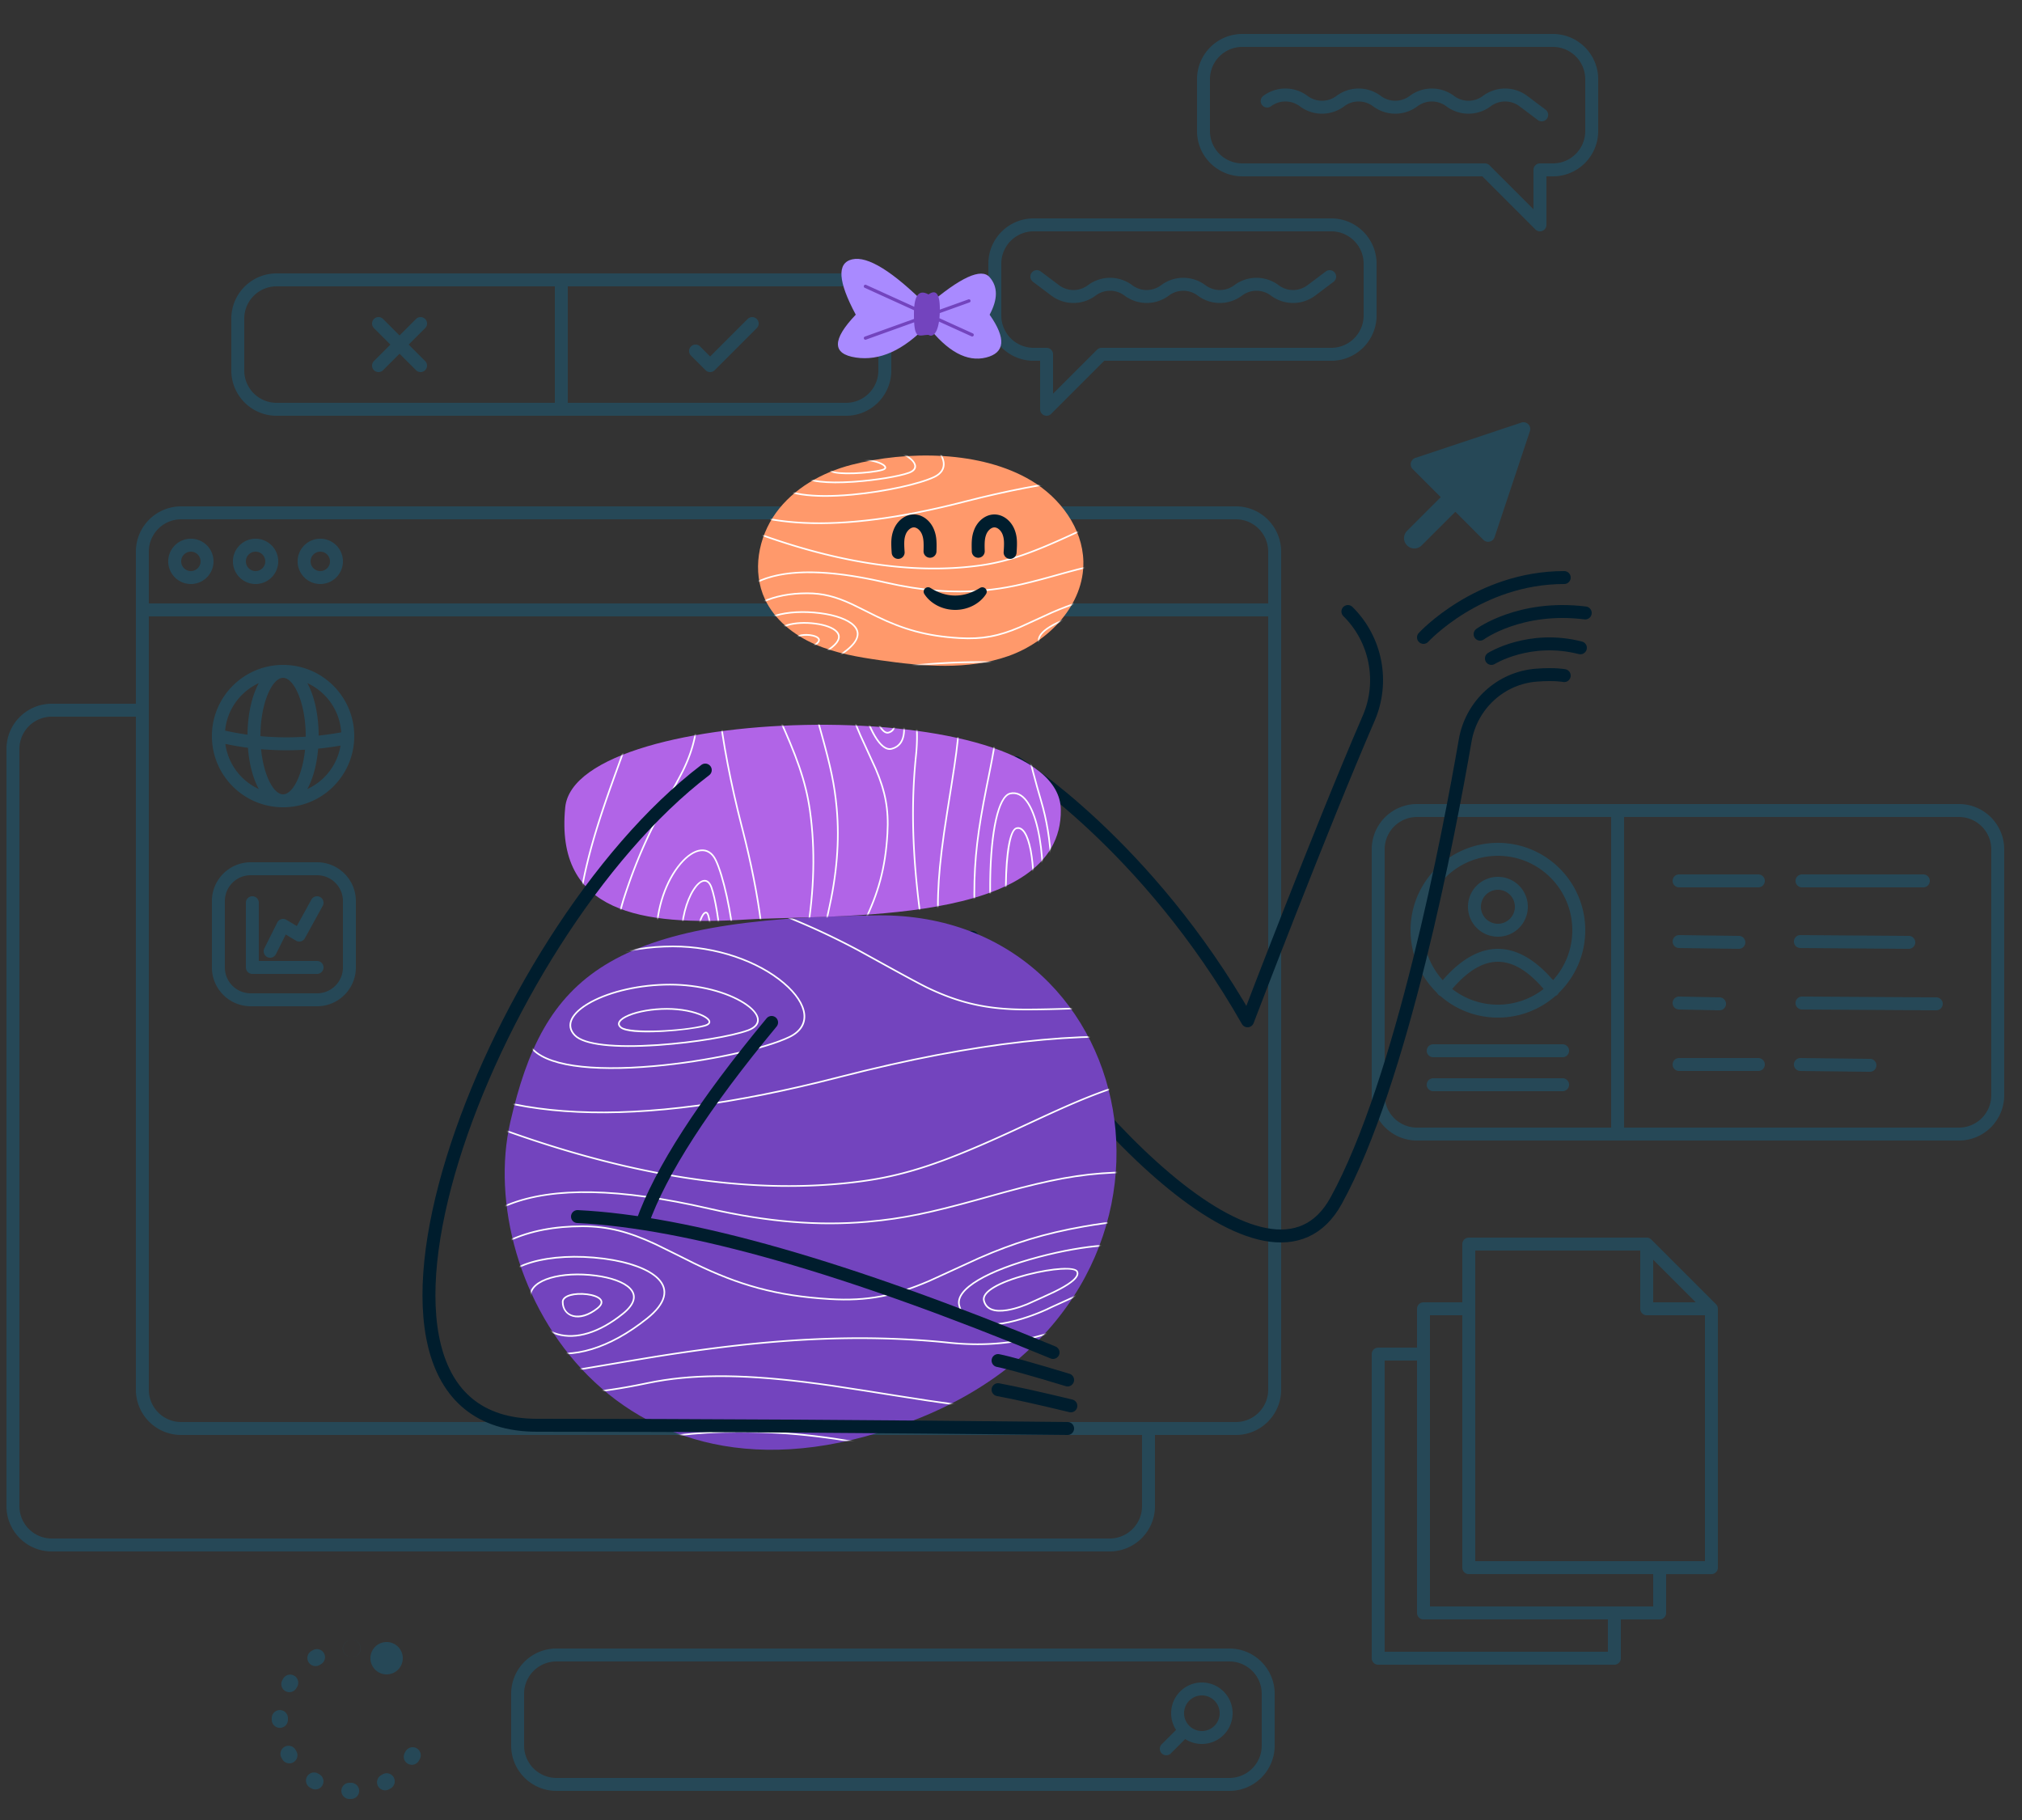 <svg viewBox="400 500 1250 1125" xmlns="http://www.w3.org/2000/svg" xmlns:xlink="http://www.w3.org/1999/xlink" overflow="visible" width="1250" height="1125"><rect x="400" y="500" width="1250" height="1125" fill="#333333" stroke="none"/><defs><path d="M18.527 196.155C6.012 170.75-2.863 142.63 1.424 114.635 6.545 81.2 24.608 47.15 54.319 30.982c95.035-51.721 206.2-27.993 233.801-5.465 62.78 51.242 31.222 144.549-11.564 190.805-50.774 54.89-212.776 71.695-258.029-20.166" id="masterspot-illustrationsui-path-1"/><path d="M4.065 56.5c4.78 10.58 13.42 19.54 23.142 26.91 9.332 7.072 20.42 12.331 32.199 13.741 30.257 3.622 55.112-17.755 55.698-50.728C115.772 8.823 61.843.74 42.25.167 10.329-.763-8.832 27.96 4.065 56.5" id="masterspot-illustrationsui-path-3"/><path d="M36.14 8.777c-9.565 2.47-19.344 5.806-26.344 12.778-11.363 11.318-12.483 30.4-5.212 44.696 7.27 14.296 21.457 24.11 36.593 29.413 24.568 8.611 52.74 6.31 75.585-6.174 12.744-6.963 24.365-17.849 27.596-32.008 2.029-8.894.539-18.343-2.948-26.773C124.142-11.03 70.785-.165 36.14 8.777" id="masterspot-illustrationsui-path-5"/><path d="M43.467 1.65c-6.7.798-13.46 1.928-19.594 4.742C9.415 13.029.24 29.007.307 44.916c.023 5.199.96 10.475 3.397 15.068 3.521 6.632 9.906 11.345 16.727 14.482 13.802 6.349 29.456 6.955 44.642 7.377 20.163.56 41.305.768 59.23-8.478 6.585-3.398 12.683-8.17 16.326-14.622 3.089-5.473 4.25-11.868 4.275-18.154.036-8.776-2.172-17.751-7.418-24.787-9.28-12.446-23.35-11.718-37.168-13.62a223.777 223.777 0 00-56.85-.532" id="masterspot-illustrationsui-path-7"/><path d="M57.866 5.825c-18.193 4.708-35.6 14.438-46.655 29.66C.154 50.704-3.598 71.83 4.383 88.87c5.985 12.779 17.775 22.118 30.679 27.784s26.976 8.038 40.925 10.023c26.308 3.745 53.81 6.178 78.878-2.653 25.067-8.833 46.983-31.87 46.373-58.485-.471-20.63-14.375-39.258-32.042-49.865C138.062-3.018 92.2-3.06 57.866 5.825" id="masterspot-illustrationsui-path-9"/><path d="M9.415 1.563c-14.017-3.823-11 16 0 19s18 3 28 0c13.693-4.107 12.482-23.16 0-19-9 3-17 3-28 0z" id="masterspot-illustrationsui-path-11"/></defs><g id="Master/Spot Illustrations/UI" stroke="none" stroke-width="1" fill="none" fill-rule="evenodd"><g id="UI" transform="translate(404 521)" fill="#0089C5" fill-opacity=".25"><path d="M760 292c15.31 0 27.749 12.287 28 27.537V838c0 15.31-12.287 27.749-27.537 27.996L760 866h-50v44c0 15.31-12.287 27.749-27.537 28H28c-15.31 0-27.749-12.287-28-27.537V442c0-15.31 12.287-27.749 27.537-27.996L28 414h52v-94c0-15.31 12.287-27.749 27.537-28H760zM80 422H28c-10.93 0-19.813 8.769-20 19.656V910c0 10.93 8.769 19.813 19.656 20H682c10.93 0 19.813-8.769 20-19.656V866H108l-.463-.004c-.223-.003-.444-.01-.666-.018l-.569-.029-.633-.045-.557-.051-.533-.06-.656-.088-.766-.122-.243-.044-.842-.168-.49-.11-.699-.173-.599-.165-.337-.098-.797-.252-.58-.2-.518-.192-.607-.239-.443-.185-.527-.231-.612-.286-.687-.343-.46-.243-.556-.308-.443-.258-.607-.37-.44-.284-.599-.403-.29-.204-.676-.497-.584-.455-.43-.35-.226-.19-.26-.225-.705-.636-.446-.425-.267-.264-.565-.583-.176-.188-.402-.444-.292-.334-.468-.56-.394-.494-.366-.48-.376-.518-.468-.681-.297-.455-.177-.282-.385-.637-.192-.333a27.946 27.946 0 01-.347-.63l-.153-.29-.3-.598-.155-.322-.169-.363-.15-.338a27.819 27.819 0 01-.444-1.066l-.178-.469-.22-.616-.048-.143a27.78 27.78 0 01-1.217-5.218 28.2 28.2 0 01-.238-2.984L80 838V422zm700-62H88v478a20.301 20.301 0 00.084 1.842 19.86 19.86 0 00.506 3l.154.582.157.528.17.522a19.856 19.856 0 00.643 1.64l.17.37.176.367.139.275.142.272c.105.197.213.392.325.585l.306.513.198.314.204.31.162.238.27.381.132.18c.25.337.512.667.783.988l.149.173.15.172.23.256.235.252.22.227.395.394.167.159.243.226.332.297.134.115c.431.371.879.724 1.341 1.057l.468.327a19.899 19.899 0 0010.737 3.432L108 858h652c10.93 0 19.813-8.769 20-19.656V360zm-20-60H108c-10.93 0-19.813 8.769-20 19.656V352h692v-32c0-10.814-8.583-19.624-19.309-19.988l-.347-.01L760 300zm-646 12c7.732 0 14 6.268 14 14s-6.268 14-14 14-14-6.268-14-14 6.268-14 14-14zm40 0c7.732 0 14 6.268 14 14s-6.268 14-14 14-14-6.268-14-14 6.268-14 14-14zm40 0c7.732 0 14 6.268 14 14s-6.268 14-14 14-14-6.268-14-14 6.268-14 14-14zm-80 8a6 6 0 100 12 6 6 0 000-12zm40 0a6 6 0 100 12 6 6 0 000-12zm40 0a6 6 0 100 12 6 6 0 000-12z" id="Shape"/><path d="M214 993a5 5 0 110 10h-1a5 5 0 010-10h1zm21 20.999c5.522 0 10-4.477 10-10s-4.478-10-10-10c-5.524 0-10 4.477-10 10s4.476 10 10 10zm19.934 53.382a5 5 0 01-8.655-5.01l.5-.865a5 5 0 118.656 5.01l-.501.865zm-18.328 17.58a5 5 0 11-5-8.66l.865-.5a5 5 0 115 8.659l-.865.5zm-24.574 6.04a5 5 0 11-.006-10l1-.001a5 5 0 01.006 10h-1zm-24.401-7.06a5 5 0 015.007-8.656l.865.5a5 5 0 01-5.007 8.656l-.865-.5zm-17.582-18.319a5 5 0 018.658-5.004l.5.866a5 5 0 11-8.658 5.004l-.5-.866zm-6.05-24.575a5 5 0 1110-.01l.001 1a5 5 0 01-10 .01v-1zm7.053-24.405a5 5 0 018.658 5.005l-.501.866a5 5 0 01-8.657-5.005l.5-.866zm18.314-17.586a5 5 0 115.006 8.656l-.865.5a5 5 0 01-5.007-8.656l.866-.5zm24.572-6.057a5 5 0 01.013 10l-1 .001a5 5 0 11-.013-10l1-.001z" id="Oval"/><path d="M519 148c15.31 0 27.749 12.287 28 27.537V208c0 15.31-12.287 27.749-27.537 27.996L519 236H167c-15.31 0-27.749-12.287-28-27.537V176c0-15.31 12.287-27.749 27.537-27.996L167 148h352zm-180 8H167c-10.814 0-19.624 8.583-19.988 19.309l-.01.347L147 176v32c0 10.93 8.769 19.813 19.656 19.997L167 228h172v-72zm180 0H347v72h172c10.93 0 19.813-8.769 19.997-19.656L539 208v-32c0-10.93-8.769-19.813-19.656-19.997L519 156zm-260.172 20.172a4 4 0 01.151 5.497l-.15.16L248.656 192l10.171 10.172a4 4 0 01-5.497 5.807l-.16-.15L243 197.656l-10.172 10.171a4 4 0 01-5.807-5.497l.15-.16L237.344 192l-10.171-10.172a4 4 0 015.497-5.807l.16.15L243 186.344l10.172-10.171a4 4 0 015.656 0zm205 0a4 4 0 01.151 5.497l-.15.16-26 26a4 4 0 01-5.498.15l-.16-.15-9-9a4 4 0 015.498-5.808l.16.15 6.171 6.172 23.172-23.171a4 4 0 015.656 0zM1207 476.008c15.31 0 27.749 12.287 28 27.537v152.463c0 15.31-12.287 27.749-27.537 27.996l-.463.004H872c-15.31 0-27.749-12.287-28-27.537V504.008c0-15.31 12.287-27.749 27.537-27.996l.463-.004h335zm-215 8H872c-10.814 0-19.624 8.583-19.988 19.309l-.01.347-.002.344v152c0 10.93 8.769 19.813 19.656 19.997l.344.003h120v-192zm215 0h-207v192h207c10.93 0 19.813-8.769 19.997-19.655l.003-.345v-152c0-10.93-8.769-19.813-19.656-19.997l-.344-.003zm-245 161.5a4 4 0 01.2 7.995l-.2.005h-80a4 4 0 01-.2-7.995l.2-.005h80zm147.047-12.5l43 .5a4 4 0 01.106 7.997l-.2.003-43-.5a4 4 0 01-.106-7.997l.2-.003zm-26.047 0a4 4 0 01.2 7.995l-.2.005h-49a4 4 0 01-.2-7.995l.2-.005h49zm-121-8.5a4 4 0 01.2 7.995l-.2.005h-80a4 4 0 01-.2-7.995l.2-.005h80zm-40-124.5c29.823 0 54 24.177 54 54 0 15.213-6.29 28.957-16.413 38.771a4 4 0 01-2.124 1.953c-9.487 8.268-21.89 13.276-35.463 13.276s-25.976-5.008-35.463-13.276a4 4 0 01-1.018-.586 3.984 3.984 0 01-1.106-1.366C874.29 582.965 868 569.22 868 554.008c0-29.823 24.177-54 54-54zm112.08 95l25 .5a4 4 0 01.04 7.998l-.2.001-25-.5a4 4 0 01-.04-7.997l.2-.001zm75.944 0l83 .5a4 4 0 01.152 7.996l-.2.004-83-.5a4 4 0 01-.152-7.996l.2-.004zm-215.737-5.315l-.537.621a45.802 45.802 0 0028.25 9.694 45.802 45.802 0 0028.25-9.694c-18.842-21.977-36.593-22.4-55.393-1.268l-.57.647zM922 508.008c-25.405 0-46 20.595-46 46 0 11.876 4.5 22.7 11.888 30.861 22.363-25.814 45.86-25.814 68.223-.002C963.5 576.708 968 565.884 968 554.008c0-25.405-20.595-46-46-46zm112.054 49l37 .5a4.001 4.001 0 01.092 7.997l-.2.003-37-.5a4.001 4.001 0 01-.092-7.997l.2-.003zm74.976 0l67 .5a4 4 0 01.14 7.997l-.2.003-67-.5a4 4 0 01-.14-7.996l.2-.004zm-187.03-36c10.217 0 18.5 8.283 18.5 18.5s-8.283 18.5-18.5 18.5-18.5-8.283-18.5-18.5 8.283-18.5 18.5-18.5zm0 8c-5.799 0-10.5 4.701-10.5 10.5s4.701 10.5 10.5 10.5 10.5-4.701 10.5-10.5-4.701-10.5-10.5-10.5zm161-9.5a4 4 0 01.2 7.995l-.2.005h-49a4 4 0 01-.2-7.995l.2-.005h49zm102 0a4 4 0 01.2 7.995l-.2.005h-75a4 4 0 01-.2-7.995l.2-.005h75zM756 998c15.31 0 27.749 12.287 28 27.537V1058c0 15.31-12.287 27.749-27.537 27.996L756 1086H340c-15.31 0-27.749-12.287-28-27.537V1026c0-15.31 12.287-27.749 27.537-27.996L340 998h416zm0 8H340c-10.93 0-19.813 8.769-20 19.656V1058c0 10.93 8.769 19.813 19.656 19.997l.344.003h416c10.93 0 19.813-8.769 20-19.656V1026c0-10.93-8.769-19.813-19.656-19.997L756 1006zm-17 13c10.493 0 19 8.507 19 19s-8.507 19-19 19c-3.8 0-7.338-1.115-10.307-3.036l-8.865 8.864a4 4 0 01-5.807-5.497l.15-.16 8.865-8.864A18.911 18.911 0 01720 1038c0-10.493 8.507-19 19-19zm0 8c-6.075 0-11 4.925-11 11s4.925 11 11 11 11-4.925 11-11-4.925-11-11-11zm80-913c15.31 0 27.749 12.287 27.996 27.537L847 142v32c0 15.31-12.287 27.749-27.537 27.996L819 202H678.656l-32.828 32.828c-2.43 2.43-6.523.858-6.812-2.453l-.012-.186L639 232v-30h-4c-15.156 0-27.5-12.042-27.985-27.08l-.011-.457L607 174v-32c0-15.31 12.287-27.749 27.537-27.996L635 114h184zm0 8H635c-10.93 0-19.813 8.769-19.997 19.656L615 142v32c0 10.93 8.769 19.813 19.656 19.997L635 194h8a4 4 0 013.995 3.8l.005.2v24.342l27.172-27.17a4 4 0 012.377-1.146l.224-.02L677 194h142c10.93 0 19.813-8.769 19.997-19.656L839 174v-32c0-10.93-8.769-19.813-19.656-19.997L819 122zm2.198 25.597a4 4 0 01-.629 5.469l-.166.132-11.313 8.5a22.832 22.832 0 01-27.08.258l-.35-.258a14.832 14.832 0 00-17.53-.212l-.29.212a22.832 22.832 0 01-27.08.258l-.35-.258a14.832 14.832 0 00-17.53-.212l-.29.212a22.832 22.832 0 01-27.08.258l-.35-.258a14.832 14.832 0 00-17.53-.212l-.29.212a22.832 22.832 0 01-27.08.258l-.35-.258-11.313-8.5a4 4 0 014.633-6.52l.173.124 11.312 8.5a14.832 14.832 0 0017.53.212l.29-.212a22.832 22.832 0 0127.08-.258l.35.258a14.832 14.832 0 0017.53.212l.29-.212a22.832 22.832 0 0127.08-.258l.35.258a14.832 14.832 0 0017.53.212l.29-.212a22.832 22.832 0 0127.08-.258l.35.258a14.832 14.832 0 0017.53.212l.29-.212 11.312-8.5a4 4 0 015.6.795zM956 0c15.464 0 28 12.536 28 28v32l-.004.463C983.75 75.713 971.31 88 956 88h-4v30l-.004.19c-.15 3.436-4.35 5.113-6.824 2.638L912.344 88H764c-15.464 0-28-12.536-28-28V28c0-15.464 12.536-28 28-28h192zm0 8H764c-11.046 0-20 8.954-20 20v32c0 11.046 8.954 20 20 20h150l.227.006a4 4 0 012.601 1.166L944 108.342V84a4 4 0 014-4h8c11.046 0 20-8.954 20-20V28c0-11.046-8.954-20-20-20zm-16.175 30.044l.35.258 11.318 8.5a4 4 0 01-4.63 6.52l-.174-.124-11.318-8.5a14.848 14.848 0 00-17.543-.212l-.29.212a22.848 22.848 0 01-27.09.258l-.35-.258a14.848 14.848 0 00-17.542-.212l-.29.212a22.848 22.848 0 01-27.09.258l-.35-.258a14.848 14.848 0 00-17.543-.212l-.29.212a22.848 22.848 0 01-27.09.258l-.35-.258a14.848 14.848 0 00-17.833 0 4 4 0 01-4.804-6.396 22.848 22.848 0 0127.09-.258l.35.258a14.848 14.848 0 0017.543.212l.29-.212a22.848 22.848 0 0127.09-.258l.35.258a14.848 14.848 0 0017.543.212l.29-.212a22.848 22.848 0 0127.09-.258l.35.258a14.848 14.848 0 0017.542.212l.29-.212a22.848 22.848 0 0127.09-.258zm73.951 705.972a3.898 3.898 0 012.873 1.002l.18.17 40 40c.877.878 1.233 1.973 1.172 3.027L1058 948.016a4 4 0 01-3.8 3.995l-.2.005h-28v24a4 4 0 01-3.8 3.995l-.2.005h-24v24a4 4 0 01-3.8 3.995l-.2.005H848a4 4 0 01-3.995-3.8l-.005-.2v-188a4 4 0 013.8-3.995l.2-.005h24v-24a4 4 0 013.8-3.995l.2-.005h24v-36a4 4 0 013.8-3.995l.2-.005h109.776zM875.8 980.011l-.099-.006-.253-.027-.163-.026-.207-.043-.185-.048-.23-.074-.285-.113-.172-.082-.253-.139-.118-.073-.156-.106-.153-.115-.192-.161-.125-.117-.12-.12-.138-.156-.147-.183-.12-.168-.121-.19-.113-.203-.09-.185-.056-.128a3.971 3.971 0 01-.16-.465l-.023-.085a3.994 3.994 0 01-.113-.73l-.008-.252v-156h-20v180h138v-20H876l-.2-.005zM900 792.016h-20v180h138v-20H904l-.2-.005-.099-.006-.253-.027-.163-.026-.207-.043-.185-.048-.23-.074-.285-.113-.172-.082-.253-.139-.118-.073-.156-.106-.153-.115-.192-.161-.125-.117-.12-.12-.138-.156-.147-.183-.12-.168-.121-.19-.113-.203-.09-.185-.056-.128a3.971 3.971 0 01-.16-.465l-.023-.085a3.994 3.994 0 01-.113-.73l-.008-.252v-156zm109.999-40H908v192h142v-152h-36l-.2-.005-.247-.02-.185-.025-.217-.04-.184-.045-.19-.055-.216-.077-.234-.099-.194-.096-.18-.1-.118-.074-.156-.106-.153-.115-.109-.089-.208-.189-.12-.12-.138-.156-.147-.183-.13-.183-.111-.176-.086-.15-.117-.237-.057-.129a3.972 3.972 0 01-.16-.464l-.022-.085a3.994 3.994 0 01-.113-.73l-.008-.252-.001-36zm8.001 5.658v26.342h26.343L1018 757.674zM192 512c13.122 0 23.785 10.531 23.997 23.603L216 536v41c0 13.122-10.531 23.785-23.603 23.997L192 601h-41c-13.122 0-23.785-10.531-23.997-23.603L127 577v-41c0-13.122 10.531-23.785 23.603-23.997L151 512h41zm0 8h-41c-8.731 0-15.83 6.994-15.997 15.685L135 536v41c0 8.731 6.994 15.83 15.685 15.997L151 593h41c8.731 0 15.83-6.994 15.997-15.685L208 577v-41c0-8.731-6.994-15.83-15.685-15.997L192 520zm-40 13a4 4 0 013.995 3.8l.005.2v36h36a4 4 0 013.995 3.8l.005.2a4 4 0 01-3.8 3.995l-.2.005h-40a4 4 0 01-3.995-3.8L148 577v-40a4 4 0 014-4zm41.928.495a4 4 0 011.674 5.244l-.097.189-11 20a4 4 0 01-5.379 1.606l-.184-.104-6.297-3.779-6.067 12.138a4 4 0 01-5.18 1.876l-.187-.087a4 4 0 01-1.876-5.18l.087-.187 8-16a4 4 0 015.453-1.745l.183.104 6.438 3.864 9-16.362a4 4 0 015.432-1.577zM171 390c24.3 0 44 19.7 44 44s-19.7 44-44 44-44-19.7-44-44 19.7-44 44-44zm-13.608 52.102l.008.07C158.994 458.265 165.1 470 171 470c5.87 0 11.944-11.617 13.576-27.583-9.174.552-18.236.447-27.184-.315zm-22.068-3.258l.059.424c1.794 12.24 9.75 22.48 20.616 27.467-3.572-6.553-5.948-15.49-6.723-25.508a179.86 179.86 0 01-13.952-2.383zm71.198 1.038l-.982.165a206.83 206.83 0 01-12.86 1.715c-.816 9.8-3.17 18.537-6.679 24.974 10.684-4.905 18.554-14.885 20.52-26.854zM171 398l-.206.005c-6.727.31-13.654 15.751-13.792 35.398l-.002.632c9.201.842 18.534.955 27.999.34L185 434c0-19.93-6.999-35.682-13.794-35.995L171 398zm15.001 3.265l.168.31c4.225 7.925 6.731 19.225 6.828 31.677l.003.434a202.13 202.13 0 0013.927-1.994c-.856-13.537-9.195-25.042-20.926-30.427zM156 401.264l-.037.018c-11.402 5.249-19.59 16.282-20.806 29.34a172.148 172.148 0 0013.848 2.497c.115-12.564 2.684-23.945 6.995-31.855z" id="Shape"/><path d="M936.492 240.216a4.185 4.185 0 015.293 5.293l-21.843 65.527a4.185 4.185 0 01-6.928 1.636l-17.334-17.333-20.793 20.793a6.377 6.377 0 01-9.26-8.765l.24-.254 20.793-20.793-17.332-17.333a4.185 4.185 0 01-.204-5.7l.204-.218c.46-.46 1.02-.805 1.636-1.01l65.528-21.843z" id="Cursor"/></g><g id="Arm1" transform="matrix(-1 0 0 1 1380 857)" stroke="#001D2D" stroke-linecap="round" stroke-linejoin="round" stroke-width="8"><path d="M379 222.384C318.222 328.892 194.819 459.49 153.975 385.141c-40.541-73.797-69.675-226.165-79.75-284.445-3.8-21.981-21.952-38.733-44.144-40.374-11.73-.867-17.081.29-17.081.29" id="Stroke-1"/><path d="M352 114.475S271.061 164.578 208.763 274c0 0-45.498-119.2-74.864-186.967-9.769-22.544-4.643-48.8 12.83-66.033" id="Stroke-3"/><path d="M58 50S34.556 35.346 3 43.435" id="Stroke-5"/><path d="M65 35S40.36 16.85 0 21.881" id="Stroke-7"/><path d="M100 37S66.102 0 13 0" id="Stroke-9"/></g><g transform="translate(361 388)" id="Master/Character/Bust"><defs><path d="M256.963 311.34C443.936 235.343 398.48-.581 230.905.812 63.331 2.205 24.21 38.512 3.469 128.569c-22.704 98.585 66.52 258.767 253.494 182.77" id="mastercharacterbust-path-1"/><path d="M307.298 52.903C306.186-19.451 7.358-14.002.92 51.547c-6.437 65.549 47.515 73.297 111.678 69.357 54.479-3.345 195.812 4.353 194.699-68.001" id="mastercharacterbust-path-3"/><path d="M32.885 134.865C10.36 118.804-3.667 90.08 1.584 62.998c4.33-22.33 20.924-41.08 41.07-51.8C63.03.358 87.497-3.024 109.83 2.861c22.333 5.884 42.188 21.21 52.603 41.738 10.415 20.53 10.902 45.997.412 66.488-17.619 34.411-61.393 46.752-97.026 38.387-11.771-2.764-23.083-7.586-32.934-14.61" id="mastercharacterbust-path-5"/><path d="M9.415 1.563c-14.017-3.823-11 16 0 19s18 3 28 0c13.693-4.107 12.482-23.16 0-19-9 3-17 3-28 0z" id="mastercharacterbust-path-7"/></defs><g id="Master/Character/Bust" stroke="none" stroke-width="1" fill="none" fill-rule="evenodd"><g id="Bodies" transform="translate(290 534)"><defs><path d="M257.463 310.84C444.436 234.843 398.98-1.081 231.405.312 63.831 1.705 24.71 38.012 3.969 128.069c-22.704 98.585 66.52 258.767 253.494 182.77" id="bodiespurple-b-path-1"/><path d="M307.798 52.403C306.686-19.951 7.858-14.502 1.42 51.047c-6.437 65.549 47.515 73.297 111.678 69.357 54.479-3.345 195.812 4.353 194.699-68.001" id="bodiespurple-b-path-3"/></defs><g id="Bodies/Purple B" stroke="none" stroke-width="1" fill="none" fill-rule="evenodd"><g id="Patterns" transform="translate(60.5 143.5)"><mask id="bodiespurple-b-mask-2" fill="#fff"><use xlink:href="#bodiespurple-b-path-1"/></mask><use id="Mask" fill="#7344BE" xlink:href="#bodiespurple-b-path-1"/><g mask="url(#bodiespurple-b-mask-2)" id="Group"><g transform="rotate(90 337.5 194)" fill="#FFF" fill-rule="nonzero"><path d="M499.496 58.935c13.99 107.257 33.639 178.527 58.91 213.774 38.235 53.328 13.91 214.995-43.283 284.537l-1.743 2.079-.76-.65c58.164-68.022 83.297-231.933 44.974-285.384-25.142-35.065-44.685-105.392-58.668-211.015l-.422-3.211.992-.13z" id="Path-4"/><path d="M486.5 58.97c5.33 87.963 18.657 167.926 39.98 239.888 21.157 71.408 8.285 162.727-38.59 273.961l-1.43 3.377-.92-.392c47.959-112.57 61.276-204.79 39.98-276.662-21.13-71.318-34.416-150.475-39.857-237.473l-.162-2.639.998-.06z" id="Path-5"/><path d="M496.756 291.693c-11.76 2.752-18.724 36.88-19.272 83.324-.522 44.207 5.075 84.816 14.138 95.31 9.076 10.509 16.606 6.57 22.59-9.36l.181-.487c4.796-13.031 8.553-33.103 12.103-61.418 2.97-23.693 1.829-51.886-3.046-73.323-5.426-23.86-14.723-36.847-26.694-34.046zm25.719 34.268c4.848 21.32 5.985 49.396 3.029 72.977l-.371 2.925c-3.391 26.382-6.995 45.324-11.513 57.818l-.165.454c-5.793 15.737-12.55 19.41-21.077 9.538-8.835-10.23-14.413-50.706-13.894-94.645.54-45.818 7.47-79.78 18.5-82.361 11.197-2.62 20.176 9.923 25.491 33.294z" id="Path-6"/><path d="M502.552 324.485c-6.256 1.795-9.886 23.253-10.238 52.756l-.01.896c-.273 28.41 2.657 54.484 7.428 61.259 2.539 3.605 4.984 4.688 7.23 3.19 1.945-1.295 3.621-4.518 5.133-9.556l.242-.824c2.399-8.388 4.3-21.026 6.098-38.622 1.556-15.219.958-33.326-1.596-47.097-2.863-15.441-7.783-23.869-14.287-22.002zm13.304 22.184c2.536 13.675 3.13 31.687 1.584 46.813l-.36 3.442c-1.747 16.318-3.613 28.059-5.942 35.819-1.449 4.826-3.04 7.886-4.73 9.012-1.69 1.126-3.592.283-5.858-2.935-4.552-6.463-7.458-31.985-7.253-59.829l.007-.844c.282-29.26 3.915-51.091 9.524-52.701 5.622-1.614 10.27 6.347 13.028 21.223z" id="Path-6"/><path d="M478.547 268.676l-3.557 17.797c-7.985 40.1-11.412 66.157-11.489 99.379L463.5 387c0 25.331 3.004 48.632 9.396 81.12l5.554 27.667c.273 1.384.5 2.547.657 3.379l.5 2.672c1.557 8.435 2.58 15.196 3.17 21.257l.06.625c1.501 16.146-.237 27.347-6.178 35.24l-.264.347-.79-.614c5.963-7.667 7.738-18.726 6.236-34.88l-.122-1.248c-.595-5.87-1.597-12.429-3.096-20.548l-.798-4.218c-1.445-7.426-5.288-26.363-5.39-26.86l-.774-3.92c-6.146-31.446-9.081-54.324-9.16-79.004L462.5 387c0-33.467 3.343-59.505 11.236-99.343l3.396-16.982c.387-1.949.731-3.7 1.058-5.382l.717-3.729c1.42-7.462 2.526-13.828 3.445-19.952C484.44 227.71 485.5 215.316 485.5 203c0-37.427-34.23-84.746-102.733-141.88l-2.086-1.735.638-.77C451.425 116.703 486.5 164.805 486.5 203c0 12.37-1.064 24.813-3.159 38.76l-.256 1.68c-.913 5.908-2.007 12.106-3.391 19.336l-.712 3.682c-.14.72-.285 1.456-.435 2.218z" id="Path-7"/><path d="M407.6 59.3l.8-.6 1.664 2.21C437.087 96.626 456.467 114.5 468 114.5c11.392 0 14.728-18.04 9.661-54.324l-.156-1.105.99-.142C483.873 96.572 480.493 115.5 468 115.5c-11.987 0-31.493-17.982-58.723-53.974L407.6 59.3z" id="Path-8"/><path d="M433.474 58.842c5.957 17.87 14.864 29.086 26.707 33.692 5.72 2.225 8.884.718 9.827-4.62.95-5.381-.41-14.53-4.092-27.405l-.396-1.369.96-.28c4.02 13.736 5.53 23.463 4.512 29.227-1.057 5.994-4.894 7.821-11.173 5.379-12.008-4.67-21.028-15.9-27.07-33.648l-.223-.66.948-.316z" id="Path-9"/><path d="M366.322 58.618c38.07 32.059 64.124 69.804 78.154 113.228 4.896 15.155 6.168 33.656 4.504 57.12l-.159 2.154c-1.2 15.744-2.798 27.534-7.785 58.967l-3.04 19.104c-2.338 14.845-3.81 24.977-5.122 35.57l-.148 1.202c-4.738 38.739-4.972 69.078.578 96.046l.185.888c12.576 59.57 7.45 98.242-15.49 115.973l-.7.531-.597-.802c22.9-17.012 28.331-54.9 16.182-113.707l-.373-1.789c-5.642-26.724-5.586-56.665-1.084-94.713l.454-3.751c1.339-10.806 2.843-21.13 5.26-36.447l3.237-20.343c4.833-30.536 6.345-41.972 7.526-57.87 1.772-23.864.545-42.582-4.38-57.825-13.83-42.81-39.398-80.078-76.712-111.812l-1.134-.96.644-.764z" id="Path-10"/><path d="M346.5 58.972l1 .056c-1.323 23.791 5.014 42.598 20.687 69.363l1.472 2.492a728.993 728.993 0 003.367 5.592l5.284 8.676 1.59 2.631c11.073 18.406 17.208 30.499 22.078 45.009 6.472 19.288 8.859 39.403 6.633 62.14l-.114 1.12c-5.858 56.244-2.329 111.927 7.958 177.584l.902 5.643c2.278 13.956 7.307 43.306 8.137 48.645 4.649 29.886-5.184 53.565-29.466 70.96l-.74.526-.575-.818c24.265-17.051 34.23-40.233 29.928-69.622l-.23-1.496c-1.171-7.324-6.853-40.461-8.63-51.69-10.435-65.936-14.133-121.794-8.453-178.128l.175-1.707c2.401-23.054.06-43.368-6.473-62.839-4.993-14.877-11.333-27.216-23.04-46.555l-6.445-10.593c-1.22-2.013-2.25-3.73-3.247-5.411l-.976-1.658c-15.602-26.644-22.025-45.506-20.86-69.186l.039-.734z" id="Path-11"/><path d="M368.055 435.769c-6.087 5.996-10.556 18.489-12.55 33.917-4.349 33.623 3.723 64.814 20.495 64.814 18.245 0 32.675-10.417 37.48-27.112 5.233-18.176-1.332-41.253-20.09-64.7-9.523-11.904-18.267-13.88-25.335-6.92zm24.555 7.543c18.57 23.213 25.043 45.968 19.91 63.8C407.84 523.37 393.807 533.5 376 533.5c-15.856 0-23.78-30.62-19.504-63.686l.186-1.376c2.05-14.59 6.362-26.33 12.075-31.957 6.582-6.484 14.661-4.658 23.853 6.831z" id="Path-12"/><path d="M374.034 453.202c-3.906 3.809-6.759 11.703-8.032 21.448-2.776 21.255 2.382 40.986 13.207 40.986 11.674 0 20.918-6.606 23.996-17.19 3.344-11.5-.846-26.08-12.803-40.875-6.113-7.564-11.79-8.834-16.368-4.369zm15.59 4.998c11.767 14.56 15.864 28.814 12.62 39.967-2.95 10.147-11.796 16.469-23.035 16.469-9.912 0-14.92-19.156-12.215-39.857 1.246-9.541 4.03-17.246 7.738-20.861 4.096-3.994 9.112-2.872 14.893 4.282z" id="Path-12"/><path d="M380.613 471.69c-1.5 1.489-2.572 4.508-3.049 8.224-1.045 8.146.901 15.722 5.18 15.722 4.44 0 7.97-2.568 9.144-6.674 1.262-4.418-.31-9.985-4.772-15.606-2.357-2.968-4.662-3.493-6.503-1.666zm5.72 2.288c8.341 10.506 5.44 20.658-3.59 20.658-3.36 0-5.16-7.006-4.187-14.594.452-3.516 1.457-6.347 2.762-7.642 1.355-1.345 2.99-.973 5.014 1.578z" id="Path-12"/><path d="M330.5 58.977l1 .046-.135 2.982c-1.934 44.54-.02 80.623 5.245 110.775 4.23 24.216 10.232 43.35 19.06 63.668l.856 1.948c2.746 6.147 11.149 24.08 13.612 29.711l.223.513c9.013 20.975 12.53 38.036 11.138 61.41-1.978 33.233-8.762 56.46-21.836 83.44l-.54 1.108c-1.18 2.39-9.163 18.212-11.479 23.149l-.092.197C339.974 454.198 336.5 467.167 336.5 483c0 34.166 11.364 59.183 34.09 75.108l.693.48-.566.824C347.24 543.313 335.5 517.822 335.5 483c0-15.705 3.385-28.624 10.733-44.607l.601-1.293c2.507-5.313 10.668-21.48 11.472-23.127 13.32-27.272 20.202-50.526 22.195-84.003 1.381-23.207-2.104-40.115-11.059-60.955l-.482-1.103c-2.88-6.5-11.508-24.907-13.713-29.933-9.128-20.81-15.3-40.278-19.622-65.027-5.338-30.563-7.239-67.185-5.193-112.48l.069-1.495z" id="Path-13"/><path d="M350.776 141.553c-6.072 3.036-4.004 30.202 3.616 59.075 8.41 31.872 19.952 52.668 30.734 49.856 10.57-2.758 13.789-12.735 11.367-27.565-1.608-9.853-5.717-21.32-9.737-29.519l-.37-.753c-.82-1.757-8.195-18.281-11.376-24.709l-.758-1.518c-3.646-7.242-7.05-13.073-10.287-17.383-4.96-6.603-9.37-9.394-13.189-7.484zm12.39 8.085c3.305 4.4 6.806 10.442 10.57 17.984l.608 1.228c3.321 6.783 10.5 22.872 11.172 24.297l.037.077c4.075 8.15 8.322 19.864 9.954 29.857 2.348 14.384-.704 23.845-10.633 26.435-9.802 2.557-21.045-17.497-29.267-48.21l-.249-.934c-7.445-28.215-9.503-55.24-4.134-57.925 3.218-1.609 7.246.94 11.941 7.19z" id="Path-14"/><path d="M363.748 176.691c-3.315 1.667-2.328 15.632 1.55 30.818l.245.95c4.5 17.146 10.659 28.308 16.584 26.753 5.755-1.51 7.5-6.95 6.2-14.961-.847-5.215-2.99-11.264-5.105-15.642l-.278-.57c-.44-.953-4.343-9.744-6.03-13.172-2.091-4.25-4.034-7.645-5.879-10.116-2.692-3.604-5.12-5.15-7.287-4.06zm6.486 4.659c1.719 2.301 3.542 5.456 5.502 9.391l.574 1.17c1.867 3.881 5.582 12.262 5.773 12.645 2.15 4.327 4.395 10.553 5.256 15.855 1.229 7.567-.351 12.492-5.466 13.834-5.041 1.322-11.03-9.53-15.362-26.04l-.358-1.393c-3.614-14.384-4.555-27.92-1.956-29.227 1.564-.787 3.61.515 6.037 3.765z" id="Path-14"/><path d="M316.523 58.851l.954.298c-11.1 35.563-15.376 65.935-14.168 94.557l.073 1.62c1.018 20.99 4.493 38.837 11.97 66.282l1.373 4.985 2.733 9.815c8.533 30.758 12.211 47.603 14.181 69.582l.064.719c2.586 29.56.322 60.778-7.893 96.99l-.323 1.413c-25.019 108.636-3.516 163.62 64.444 165.352l2.074.036-.01 1c-70.406-.67-92.877-56.346-67.482-166.612 8.347-36.243 10.743-67.445 8.292-96.943l-.098-1.149c-1.864-21.3-5.292-37.627-13.13-66.195l-4.307-15.517-.883-3.217c-7.688-28.213-11.158-46.33-12.077-68.12-1.198-28.397 2.979-58.5 13.818-93.624l.395-1.272z" id="Path-15"/><path d="M284.688 37.61l.624.78c-32.066 25.654-44.323 52.631-41.39 84.47 1.24 13.475 5.133 27.823 11.77 44.824l.594 1.51c2.405 6.072 5.152 12.493 8.517 19.977l1.957 4.321c.676 1.483 1.383 3.024 2.155 4.7l7.88 17.003 2.211 4.813c17.32 37.906 25.71 61.718 29.49 88.923 9.912 71.374-3.724 153.846-40.898 247.416l-1.134 2.84-.928-.373c37.97-94.592 51.956-177.84 41.969-249.745-3.88-27.933-12.655-52.306-31.058-92.24l-7.645-16.495a1227.407 1227.407 0 01-4.056-8.858l-1.274-2.828c-3.457-7.717-6.258-14.315-8.712-20.6-6.667-17.081-10.584-31.515-11.834-45.097-2.935-31.86 9.193-58.937 40.798-84.565l.964-.776z" id="Path-16"/><path d="M243.573 46.74l.854.52c-5.187 8.522-9.023 16.102-12.754 26.333-5.108 14.007-8.816 30.38-10.8 49.833-5.071 49.692 1.49 114.871 22.956 198.897l.655 2.552c32.375 125.537 28.445 214.166-11.862 265.883l-1.233 1.556-.778-.628c41.21-51.18 45.536-140.032 12.905-266.561-22.016-85.367-28.773-151.479-23.638-201.8 1.993-19.535 5.719-35.989 10.855-50.074 3.636-9.969 7.372-17.442 12.34-25.684l.5-.827z" id="Path-17"/><path d="M185.37 358.05c-13.661 16.03-22.87 42.03-22.87 68.95 0 57.669 35.995 107.988 62.795 88.404 11.987-8.76 15.669-37.423 12.203-76.698-2.904-32.91-10.744-68.794-18.048-83.923-6.865-14.222-20.92-12.177-34.08 3.268zm33.18-2.833c7.241 15 15.058 50.777 17.952 83.577 3.433 38.908-.22 67.342-11.797 75.802C198.882 533.467 163.5 484.005 163.5 427c0-26.686 9.127-52.455 22.63-68.3 12.762-14.976 25.945-16.894 32.42-3.483z" id="Path-18"/><path d="M197.683 382.634c-6.916 10.744-11.573 28.149-11.573 46.166 0 18.507 4.18 36.732 10.795 48.974l.405.736c6.566 11.728 14.502 15.758 20.97 9.501 6.107-5.909 7.966-25.073 6.213-51.387l-.1-1.454c-1.542-21.61-5.41-44.788-9.023-54.693-3.549-9.732-10.952-8.306-17.687 2.157zm16.748-1.815c3.614 9.912 7.515 33.419 9.015 55.148l.049.724c1.731 25.974-.114 44.993-5.911 50.601-5.97 5.775-13.423 1.807-19.799-9.993-6.532-12.09-10.675-30.151-10.675-48.5 0-17.832 4.607-35.049 11.414-45.623l.389-.594c6.164-9.236 12.264-10.311 15.419-2.027l.099.264z" id="Path-18"/><path d="M209.183 403.998c-1.277.322-2.58 1.848-3.787 4.305-2.564 5.218-4.286 13.65-4.286 22.376 0 8.958 1.545 17.782 3.993 23.719 1.186 2.876 2.526 4.915 3.916 5.884 1.578 1.101 3.191.807 4.523-.882 2.304-2.92 2.99-12.18 2.34-24.953l-.094-1.717c-.603-10.147-1.981-20.787-3.273-25.43-.69-2.48-1.846-3.678-3.332-3.302zm2.368 3.57c3.488 12.53 5.198 46.153 1.206 51.213-1.013 1.284-2.035 1.47-3.166.681-1.199-.836-2.444-2.73-3.563-5.445-2.396-5.81-3.918-14.504-3.918-23.338 0-8.58 1.691-16.863 4.183-21.935 1.088-2.214 2.226-3.548 3.135-3.777.808-.204 1.56.575 2.123 2.6z" id="Path-18"/><path d="M224.73 37.579l.54.842c-12.942 8.269-20.175 24.312-23.23 48.604l-.092.746c-2.103 17.315-2.205 33.242-.95 67.985l.75 19.756c.515 14.011.752 23.81.752 33.488 0 23.708-4.039 40.925-13.135 60.092l-.399.835c-3.977 8.272-21.362 39.325-23.61 43.57-11.086 20.934-20.234 41.63-29.048 67.218a564.99 564.99 0 00-2.833 8.44c-22.372 68.433-.455 130.004 65.819 184.799l2.022 1.658-.632.776c-68.151-55.457-90.894-118-68.16-187.543a565.997 565.997 0 012.838-8.456c8.655-25.127 17.634-45.55 28.446-66.102l.908-1.714c3.047-5.654 19.507-35.088 23.35-43.08C197.377 250.122 201.5 232.897 201.5 209l-.003-1.853c-.03-9.49-.29-19.35-.815-33.41l-.6-15.66c-1.33-36.008-1.285-52.317.805-69.86l.068-.567c3.003-24.724 10.247-41.188 23.372-49.81l.404-.261z" id="Path-19"/><path d="M181.5 28c0 39.531-5.004 77.503-14.625 116.885l-.678 2.751c-7.2 28.956-15.791 55.375-30.541 96.154l-10.281 28.297a2615.09 2615.09 0 00-2.986 8.296l-.856 2.395c-4.692 13.162-8.491 24.27-11.884 34.876l-.328 1.025c-8.577 26.937-14.398 50.403-17.826 73.395-11.194 75.06 12.144 134.109 70.035 177.22l1.765 1.302-.59.808c-59.486-43.445-83.56-103.296-72.2-179.478 3.372-22.607 9.047-45.662 17.37-71.997l.494-1.553c3.154-9.905 6.649-20.203 10.884-32.166l1.338-3.767c.99-2.778 2.002-5.597 3.114-8.677l11.01-30.315c15.205-42.036 23.858-68.793 31.189-98.803 9.445-38.664 14.431-75.958 14.592-114.71L180.5 28h1z" id="Path-20"/><path d="M59 19.5c-22.402 0-40.5 23.754-40.5 53s18.098 53 40.5 53 40.5-23.754 40.5-53-18.098-53-40.5-53zm0 1c21.781 0 39.5 23.256 39.5 52s-17.719 52-39.5 52-39.5-23.256-39.5-52 17.719-52 39.5-52z" id="Oval"/><path d="M59-.5C26.114-.5-.5 32.203-.5 72.5s26.614 73 59.5 73c32.886 0 59.5-32.703 59.5-73S91.886-.5 59-.5zm0 1c32.283 0 58.5 32.215 58.5 72s-26.217 72-58.5 72S.5 112.285.5 72.5 26.717.5 59 .5z" id="Oval"/><path d="M59 31.5c-12.509 0-22.5 18.393-22.5 41s9.991 41 22.5 41 22.5-18.393 22.5-41-9.991-41-22.5-41zm0 1c11.792 0 21.5 17.872 21.5 40s-9.708 40-21.5 40-21.5-17.872-21.5-40 9.708-40 21.5-40z" id="Oval"/><path d="M152.5 46.996l1 .008c-.661 81.298-27.5 152.791-80.509 214.459l-1.614 1.865c-39.231 45.044-53.52 107.765-40.388 169.818 13.227 62.504 52.654 117.281 110.492 149.447l1.758.968-.478.878c-59.058-32.17-99.33-87.668-112.75-151.085-13.195-62.351 1.167-125.393 40.612-170.682 53.382-61.291 80.663-132.359 81.85-213.223l.027-2.453z" id="Path-21"/><path d="M135.498 46.959c7.276 87.968-17.568 145.893-74.548 173.661l-1.737.832-.426-.904c57.21-26.961 82.524-83.877 75.924-170.862l-.21-2.645.997-.082z" id="Path-22"/></g></g></g><g id="Patterns" transform="translate(97 26)"><mask id="bodiespurple-b-mask-4" fill="#fff"><use xlink:href="#bodiespurple-b-path-3"/></mask><use id="Mask" fill="#B164E7" xlink:href="#bodiespurple-b-path-3"/><g mask="url(#bodiespurple-b-mask-4)" id="Group"><g transform="translate(-49 -149)"><path d="M344.59 38.669c.436 36.703 7.424 68.162 20.963 94.378" id="Path-3" stroke="#FFF"/><path d="M327.397 38.604c9.162 70.27 22.028 116.96 38.562 140.03 25.1 35.023 9.151 141.065-28.363 186.698l-1.143 1.364-.76-.65c38.056-44.526 54.508-151.869 29.453-186.83-16.491-23.01-29.3-69.125-38.464-138.377l-.277-2.105.992-.13z" id="Path-4" fill="#FFF" fill-rule="nonzero"/><path d="M318.884 38.639c3.492 57.639 12.22 110.034 26.185 157.185 13.873 46.845 5.435 106.735-25.286 179.671l-.938 2.214-.92-.391c31.404-73.745 40.122-134.15 26.185-181.21-13.817-46.651-22.514-98.418-26.094-155.3l-.13-2.109.998-.06z" id="Path-5" fill="#FFF" fill-rule="nonzero"/><path d="M325.392 191.01c-7.83 1.833-12.398 24.228-12.759 54.776l-.016 1.738c-.178 28.34 3.463 54.059 9.32 60.843 6.117 7.086 11.233 4.304 15.21-6.506 3.148-8.557 5.611-21.722 7.938-40.292 1.949-15.548 1.2-34.046-1.998-48.116-3.574-15.722-9.72-24.31-17.695-22.444zm16.72 22.665c3.172 13.953 3.916 32.334 1.981 47.77l-.332 2.605c-2.184 16.844-4.508 28.995-7.405 37.059l-.147.406c-3.757 10.212-8.04 12.54-13.515 6.199-5.749-6.66-9.4-33.165-9.06-61.916l.025-1.786c.51-29.017 5.004-50.4 11.96-52.029 7.202-1.686 13.03 6.458 16.493 21.692z" id="Path-6" fill="#FFF" fill-rule="nonzero"/><path d="M329.18 212.503c-4.22 1.212-6.6 15.283-6.831 34.737l-.015 1.78c-.089 18.195 1.817 34.674 4.906 39.062 1.71 2.43 3.405 3.18 4.973 2.135 1.318-.878 2.431-3.02 3.432-6.357 1.651-5.503 2.941-13.958 4.16-25.885 1.02-9.99.629-21.875-1.047-30.917l-.164-.852c-1.915-9.676-5.125-14.934-9.413-13.703zm8.594 14.737c1.659 8.946 2.048 20.735 1.036 30.633l-.152 1.465c-1.168 11.097-2.411 19.038-3.97 24.234-.938 3.127-1.967 5.104-3.03 5.813-1.01.674-2.163.163-3.6-1.88-6.818-9.683-6.22-71.853 1.399-74.04 3.53-1.014 6.528 4.123 8.317 13.775z" id="Path-6" fill="#FFF" fill-rule="nonzero"/><path d="M310.36 187.594l2.246-11.233c.254-1.29.483-2.46.704-3.61l.362-1.898c.88-4.655 1.573-8.664 2.153-12.525 1.366-9.103 2.06-17.218 2.06-25.28 0-24.465-22.4-55.442-67.24-92.858l-1.366-1.136.638-.77c45.964 38.101 68.968 69.664 68.968 94.763 0 8.117-.698 16.28-2.071 25.43l-.24 1.558c-.53 3.4-1.155 6.959-1.919 11.002l-.974 5.038-2.34 11.714c-5.29 26.574-7.524 43.731-7.524 65.853 0 16.15 1.864 31.043 5.825 51.458l4.208 21.045.189.979c1.196 6.309 1.966 11.226 2.395 15.588l.05.521c.984 10.581-.15 17.947-4.037 23.158l-.219.288-.79-.614c3.875-4.983 5.031-12.192 4.05-22.74l-.102-1.038c-.38-3.674-1.004-7.768-1.92-12.774l-.549-2.926c-.917-4.737-3.634-18.126-3.589-17.901l-.45-2.278c-4.121-21.05-6.06-36.245-6.06-52.766 0-22.2 2.241-39.415 7.543-66.048z" id="Path-7" fill="#FFF" fill-rule="nonzero"/><path d="M240.093 38.287c24.965 21.032 42.052 45.797 51.253 74.29 3.203 9.918 4.044 22.01 2.97 37.326l-.224 2.965c-.722 8.986-1.719 16.474-4.362 33.286l-2.75 17.32c-1.514 9.655-2.464 16.255-3.325 23.293-3.088 25.263-3.253 45.068.33 62.664l.168.81c8.251 39.101 4.884 64.51-10.212 76.182l-.46.35-.597-.803c14.933-11.098 18.482-35.868 10.535-74.352l-.244-1.17c-3.726-17.655-3.663-37.442-.653-62.636l.265-2.171c.85-6.85 1.808-13.436 3.315-23.014l2.738-17.251c2.697-17.185 3.641-24.48 4.363-33.962l.053-.697c1.16-15.62.357-27.868-2.862-37.834-9.041-27.998-25.748-52.376-50.13-73.14l-.815-.692.644-.764z" id="Path-10" fill="#FFF" fill-rule="nonzero"/><path d="M226.825 38.641l.998.056c-.881 15.87 3.45 28.35 14.166 46.444l1.363 2.281c.403.671.835 1.384 1.31 2.168l3.32 5.454.866 1.431c7.372 12.238 11.436 20.225 14.656 29.826 4.23 12.61 5.8 25.758 4.372 40.604l-.093.93c-3.826 36.752-1.536 73.143 5.161 116.02l.605 3.795c1.474 9.05 4.819 28.58 5.368 32.111 3.055 19.651-3.413 35.235-19.373 46.674l-.487.346-.575-.818c15.843-11.139 22.344-26.268 19.535-45.465l-.227-1.45c-.91-5.606-4.447-26.264-5.577-33.406l-.51-3.262c-6.43-41.708-8.646-77.337-5.057-113.249l.143-1.399c1.57-15.085.04-28.374-4.233-41.113l-.372-1.091c-3.198-9.223-7.3-17.138-14.622-29.248l-4.306-7.081a420.163 420.163 0 01-2.127-3.548c-10.663-18.003-15.079-30.558-14.338-46.359l.034-.65z" id="Path-11" fill="#FFF" fill-rule="nonzero"/><path d="M240.997 285.483c-4.022 3.963-6.961 12.183-8.273 22.33-2.86 22.132 2.453 42.673 13.598 42.673 12.029 0 21.55-6.877 24.72-17.893 3.445-11.973-.872-27.153-13.192-42.56-6.296-7.874-12.14-9.196-16.853-4.55zm16.072 5.174c12.133 15.173 16.358 30.031 13.012 41.66-3.044 10.58-12.168 17.17-23.759 17.17-10.23 0-15.395-19.97-12.606-41.546 1.285-9.945 4.157-17.976 7.983-21.746 4.228-4.167 9.406-2.997 15.37 4.462z" id="Path-12" fill="#FFF" fill-rule="nonzero"/><path d="M244.914 296.908c-2.593 2.53-4.474 7.736-5.312 14.158l-.104.84c-1.59 13.702 1.822 26.217 8.927 26.217 7.723 0 13.847-4.379 15.885-11.39 2.209-7.598-.552-17.21-8.418-26.947-4.062-5.028-7.895-5.886-10.978-2.878zm10.2 3.507c7.676 9.502 10.343 18.788 8.236 26.038-1.912 6.576-7.638 10.67-14.925 10.67-6.271 0-9.524-12.203-7.884-25.516l.052-.412c.812-6.218 2.624-11.235 5.019-13.571 2.6-2.537 5.772-1.827 9.502 2.79z" id="Path-12" fill="#FFF" fill-rule="nonzero"/><path d="M249.223 309.026c-1.016 1.009-1.73 3.02-2.047 5.49-.697 5.435.603 10.499 3.564 10.499 6.704 0 8.85-7.511 3-14.882-1.602-2.018-3.227-2.388-4.517-1.107zm3.733 1.729c5.385 6.784 3.535 13.26-2.216 13.26-2.044 0-3.198-4.494-2.572-9.371.291-2.27.938-4.093 1.76-4.908.803-.798 1.759-.58 3.028 1.019z" id="Path-12" fill="#FFF" fill-rule="nonzero"/><path d="M216.343 38.646l.999.046-.12 2.679c-1.214 28.846.046 52.255 3.466 71.84 2.752 15.766 6.651 28.242 12.375 41.46l.422.97c1.502 3.426 7.602 16.437 9.214 20.143l.088.203c5.914 13.77 8.223 24.978 7.31 40.326-1.292 21.715-5.71 36.923-14.214 54.53l-1.096 2.22c-1.637 3.27-5.56 11.078-6.865 13.857l-.08.17c-4.954 10.646-7.224 19.122-7.224 29.47 0 22.335 7.417 38.676 22.25 49.08l.462.32-.566.824c-15.43-10.586-23.146-27.346-23.146-50.223 0-10.268 2.2-18.724 6.972-29.145l.513-1.104c1.693-3.577 6.952-14 7.473-15.067 8.717-17.855 13.219-33.075 14.523-54.99.886-14.901-1.292-25.827-6.91-39.118l-.321-.755c-1.455-3.387-7.76-16.83-9.3-20.34-5.985-13.651-10.031-26.424-12.866-42.659-3.484-19.961-4.734-43.862-3.42-73.391l.06-1.346z" id="Path-13" fill="#FFF" fill-rule="nonzero"/><path d="M229.72 92.62c-4.099 2.051-2.742 19.88 2.28 38.916l.334 1.251c5.508 20.289 12.94 33.394 20.01 31.548 7.035-1.836 9.173-8.464 7.574-18.26-1.048-6.422-3.708-13.88-6.327-19.257l-.305-.622c-.502-1.075-5.212-11.632-7.356-15.999l-.102-.206c-2.58-5.218-4.978-9.385-7.252-12.415-3.295-4.388-6.25-6.259-8.855-4.956zm8.056 5.557c2.137 2.846 4.403 6.749 6.838 11.617l.524 1.06c2.25 4.614 7.049 15.384 7.288 15.863 2.663 5.327 5.44 12.99 6.505 19.519 1.526 9.351-.444 15.463-6.839 17.132-6.334 1.653-13.754-11.721-19.125-32.087l-.287-1.102c-4.613-17.978-5.84-35-2.512-36.664 2.005-1.003 4.578.626 7.608 4.662z" id="Path-14" fill="#FFF" fill-rule="nonzero"/><path d="M238.218 115.65c-2.337 1.176-1.615 10.715 1.087 21.02l.231.864c2.954 10.855 6.913 17.824 10.844 16.792 3.88-1.019 5.052-4.673 4.188-10-.552-3.399-1.936-7.329-3.313-10.204l-.264-.547c-.417-.917-2.844-6.379-3.915-8.556-1.374-2.794-2.652-5.027-3.868-6.657-1.75-2.345-3.359-3.409-4.842-2.78l-.148.069zm4.189 3.31c1.099 1.473 2.266 3.486 3.52 5.993l.412.837c1.154 2.393 3.458 7.583 3.781 8.284l.033.07c1.402 2.821 2.867 6.886 3.428 10.342.792 4.883-.215 8.022-3.455 8.873-3.15.827-7.044-6.233-9.853-16.943l-.213-.827c-2.356-9.35-2.982-18.245-1.392-19.045.92-.463 2.195.348 3.739 2.417z" id="Path-14" fill="#FFF" fill-rule="nonzero"/><path d="M207.193 38.52l.955.298c-7.266 23.29-10.064 43.176-9.274 61.914.601 14.257 2.878 26.111 7.937 44.66l2.773 10c5.472 19.773 7.858 30.75 9.143 44.963l.058.649c1.718 19.643.172 40.402-5.386 64.547-16.37 71.11-2.329 107.03 42.056 108.162l1.354.024-.01 1c-45.8-.437-60.734-36.32-44.865-107.25l.49-2.16c5.536-24.045 7.073-44.699 5.365-64.236l-.117-1.286c-1.312-14.046-3.751-25.063-9.303-45.052l-1.998-7.186-.782-2.857c-4.897-18.076-7.12-29.832-7.714-43.936-.783-18.547 1.928-38.202 8.963-61.106l.355-1.148z" id="Path-15" fill="#FFF" fill-rule="nonzero"/><path d="M186.395 24.515l.625.78c-20.964 16.779-28.968 34.404-27.052 55.212.811 8.814 3.357 18.203 7.7 29.331l.52 1.322c1.587 3.99 3.404 8.222 5.63 13.163l2.016 4.43 5.654 12.215c12.339 26.716 18.2 42.889 20.782 61.484 6.499 46.81-2.44 100.892-26.803 162.244l-.743 1.862-.928-.373c24.864-61.97 34.021-116.502 27.483-163.596l-.18-1.256c-2.529-17.117-7.961-32.43-18.881-56.378l-7.511-16.26c-.43-.94-.835-1.825-1.23-2.696l-.94-2.085c-2.308-5.148-4.17-9.535-5.801-13.712-4.374-11.209-6.943-20.683-7.764-29.603-1.928-20.94 6.042-38.742 26.79-55.574l.633-.51z" id="Path-16" fill="#FFF" fill-rule="nonzero"/><path d="M159.42 30.544l.855.52-.626 1.04c-7.643 12.854-12.522 26.659-14.781 48.807-3.32 32.547.976 75.246 15.035 130.299l.429 1.672c21.221 82.324 18.644 140.463-7.803 174.41l-.808 1.021-.78-.626c26.686-33.157 29.728-90.514 9.056-172.076l-.634-2.48c-14.427-55.968-18.856-99.318-15.49-132.321 2.275-22.302 7.203-36.244 14.916-49.216l.631-1.05z" id="Path-17" fill="#FFF" fill-rule="nonzero"/><path d="M121.307 234.557c-8.977 10.538-15.024 27.618-15.024 45.301 0 37.91 23.687 71.038 41.412 58.08 7.924-5.793 10.34-24.618 8.065-50.423l-.13-1.426c-2-21.19-7.02-43.918-11.71-53.637-4.565-9.46-13.922-8.099-22.613 2.105zm21.712-1.67c4.682 9.7 9.738 32.724 11.681 54.007l.064.709c2.243 25.437-.144 44.033-7.659 49.527-16.748 12.245-39.822-20.025-39.822-57.272 0-17.45 5.966-34.3 14.785-44.653 8.291-9.734 16.777-10.97 20.951-2.319z" id="Path-18" fill="#FFF" fill-rule="nonzero"/><path d="M129.36 250.687c-4.55 7.07-7.61 18.51-7.61 30.35 0 12.158 2.746 24.13 7.094 32.18 4.397 8.143 9.84 11.042 14.273 6.752 3.961-3.833 5.218-15.93 4.2-32.615l-.077-1.2c-.962-14.443-3.56-30.19-5.986-36.847-2.387-6.547-7.417-5.578-11.895 1.38zm10.954-1.037c2.352 6.45 4.893 21.74 5.884 35.918l.044.653c1.13 16.965-.076 29.406-3.82 33.03-3.802 3.679-8.567 1.14-12.699-6.509-4.265-7.896-6.972-19.706-6.972-31.704 0-11.656 3.009-22.908 7.45-29.81 4.101-6.375 8.085-7.142 10.113-1.578z" id="Path-18" fill="#FFF" fill-rule="nonzero"/><path d="M136.996 264.615c-.9.227-1.782 1.261-2.593 2.913-1.692 3.446-2.826 8.998-2.826 14.741 0 5.893 1.016 11.698 2.63 15.611.788 1.914 1.682 3.274 2.625 3.933 1.111.775 2.27.564 3.198-.613 2.842-3.605 1.712-25.834-.643-34.3-.474-1.704-1.3-2.56-2.391-2.285zm1.428 2.553l.151.57c2.167 8.57 3.18 29.66.67 32.843-.61.772-1.177.875-1.84.412-.753-.526-1.552-1.742-2.274-3.494-1.56-3.785-2.554-9.461-2.554-15.23 0-5.599 1.103-11.001 2.723-14.3.692-1.41 1.41-2.25 1.94-2.384.414-.105.836.334 1.184 1.583z" id="Path-18" fill="#FFF" fill-rule="nonzero"/><path d="M147.131 24.484l.539.843c-8.394 5.365-13.108 15.776-15.117 31.55l-.171 1.407c-1.348 11.55-1.339 22.457-.42 46.835l.4 10.52c.313 8.599.462 14.765.47 20.793v.548c0 15.503-2.63 26.784-8.55 39.309l-.332.697c-2.48 5.16-12.9 23.816-15.184 28.027l-.287.535c-7.258 13.713-13.248 27.269-19.02 44.03a370.241 370.241 0 00-1.854 5.53c-14.633 44.78-.3 85.062 43.065 120.932l1.323 1.086-.631.775c-44.7-36.389-59.625-77.453-44.707-123.104a371.242 371.242 0 011.86-5.544c5.632-16.359 11.474-29.678 18.493-43.058l.86-1.624c2.262-4.173 12.71-22.878 15.18-28.018 5.98-12.443 8.686-23.527 8.782-38.725l.001-1.942c-.015-5.294-.139-10.753-.387-17.928l-.621-16.593c-.796-22.3-.715-32.659.654-43.94 1.965-16.19 6.704-27.005 15.294-32.706l.36-.235z" id="Path-19" fill="#FFF" fill-rule="nonzero"/><path d="M119.075 18.351c0 25.924-3.28 50.824-9.585 76.648l-.557 2.254c-4.484 17.96-9.808 34.506-18.628 59.054L81.534 180.5a1496.92 1496.92 0 00-1.754 4.893l-.75 2.11c-2.828 7.986-5.153 14.833-7.248 21.414-5.617 17.646-9.428 33.018-11.672 48.077-7.324 49.133 7.94 87.77 45.814 115.988l1.154.852-.59.807c-39.022-28.512-54.819-67.803-47.367-117.795 2.253-15.117 6.076-30.539 11.708-48.232l.834-2.595c1.975-6.096 4.17-12.507 6.797-19.899l2.133-5.958 6.883-18.961 2.252-6.245c8.955-24.974 14.259-41.635 18.79-60.193 6.154-25.202 9.417-49.515 9.553-74.763l.004-1.648h1z" id="Path-20" fill="#FFF" fill-rule="nonzero"/><path d="M99.732 30.8l1 .008C100.295 84.671 82.344 131.975 46.89 172.7c-53.383 61.319-32.203 164.586 44.683 208.31l2.347 1.307-.478.878C14.096 339.956-8.216 234.475 46.136 172.043c34.945-40.14 52.801-86.678 53.578-139.636l.018-1.607z" id="Path-21" fill="#FFF" fill-rule="nonzero"/><path d="M88.44 30.804c4.804 58.113-11.792 96.126-49.788 114.04" id="Path-22" stroke="#FFF"/></g></g></g></g></g><g id="Heads" transform="translate(508 359)"><defs><path d="M57.866 5.825c-18.193 4.708-35.6 14.438-46.655 29.66C.154 50.704-3.598 71.83 4.383 88.87c5.985 12.779 17.775 22.118 30.679 27.784s26.976 8.038 40.925 10.023c26.308 3.745 53.81 6.178 78.878-2.653 25.067-8.833 46.983-31.87 46.373-58.485-.471-20.63-14.375-39.258-32.042-49.865C138.062-3.018 92.2-3.06 57.866 5.825" id="headswide-path-1"/></defs><g id="Heads/Wide" stroke="none" stroke-width="1" fill="none" fill-rule="evenodd"><g id="Patterns" transform="translate(-.5 34.5)"><mask id="headswide-mask-2" fill="#fff"><use xlink:href="#headswide-path-1"/></mask><use id="Mask" fill="#FF996B" xlink:href="#headswide-path-1"/><g mask="url(#headswide-mask-2)" id="Group"><g transform="rotate(90 224.5 103)" fill="#FFF" fill-rule="nonzero"><path d="M234.73 35.892c43.174 35.75 64.782 65.366 64.782 88.926 0 7.616-.656 15.276-1.945 23.86l-.225 1.463a337.21 337.21 0 01-1.97 11.206l-.66 3.403-2.285 11.43c-4.967 24.928-7.066 41.022-7.066 61.773 0 15.404 1.81 29.59 5.66 49.243l.562 2.823c.554 2.73 2.777 13.7 3.377 16.864l.272 1.451c1.012 5.462 1.664 9.787 2.025 13.665.924 9.927-.139 16.841-3.79 21.737l-.213.28-.789-.614c3.562-4.577 4.674-11.163 3.847-20.743l-.05-.567c-.374-4.011-1.063-8.517-2.147-14.293l-.604-3.123a3821.446 3821.446 0 00-3.034-15.078l-.221-1.112c-4.01-20.284-5.895-34.765-5.895-50.533 0-20.158 1.973-35.935 6.612-59.578l2.81-14.083.433-2.233.34-1.78c.827-4.367 1.477-8.127 2.022-11.75 1.283-8.537 1.934-16.15 1.934-23.711 0-22.94-21.032-51.994-63.138-87.09l-1.282-1.066.638-.77z" id="Path-7"/><path d="M225.504 35.894c23.45 19.735 39.5 42.974 48.143 69.709 3.008 9.303 3.799 20.64 2.794 34.998l-.162 2.171c-.716 9.154-1.694 16.385-4.537 34.336l-2.23 14.022c-1.401 8.929-2.285 15.07-3.086 21.614-2.899 23.686-3.055 42.256.304 58.754l.163.784c7.751 36.693 4.588 60.54-9.602 71.5l-.433.329-.596-.803c14.012-10.402 17.343-33.629 9.882-69.722l-.23-1.098c-3.442-16.295-3.441-34.526-.75-57.616l.27-2.25c.842-6.885 1.776-13.32 3.304-23.006l2.497-15.711c2.594-16.515 3.462-23.294 4.147-32.513 1.088-14.65.335-26.136-2.686-35.481-8.487-26.252-24.165-49.11-47.044-68.581l-.792-.67.644-.766z" id="Path-10"/><path d="M212.993 36.25l.998.055c-.815 14.668 3.123 26.248 12.872 42.83l1.05 1.768c.353.591.723 1.206 1.126 1.871l3.88 6.374c7.443 12.252 11.439 19.974 14.58 29.331 3.97 11.823 5.447 24.15 4.112 38.068l-.091.91c-3.59 34.446-1.446 68.555 4.83 108.733l.445 2.802c1.299 8.039 4.647 27.556 5.18 30.985 2.872 18.448-3.207 33.08-18.206 43.817l-.457.325-.575-.819c14.867-10.44 20.968-24.618 18.335-42.611l-.084-.558c-.547-3.51-4.059-23.973-5.279-31.592l-.09-.56c-6.4-40.421-8.682-74.687-5.237-109.225l.143-1.4c1.475-14.148.038-26.61-3.973-38.557-2.93-8.724-6.616-16.029-13.215-27.023l-5.392-8.877a375.37 375.37 0 01-1.31-2.183l-.204-.345c-10.01-16.881-14.16-28.66-13.471-43.474l.033-.646z" id="Path-11"/><path d="M226.312 267.802c-3.784 3.724-6.546 11.441-7.778 20.967-2.69 20.78 2.306 40.069 12.8 40.069 11.31 0 20.264-6.46 23.245-16.81 3.239-11.242-.818-25.493-12.395-39.955-5.923-7.4-11.431-8.644-15.872-4.271zm15.091 4.896c11.39 14.227 15.355 28.156 12.215 39.054-2.855 9.912-11.412 16.086-22.284 16.086-9.579 0-14.426-18.716-11.809-38.941 1.207-9.323 3.901-16.852 7.488-20.383 3.957-3.895 8.8-2.8 14.39 4.184z" id="Path-12"/><path d="M229.99 278.52c-2.44 2.379-4.21 7.27-4.997 13.3-1.723 13.176 1.48 25.419 8.316 25.419 7.266 0 13.03-4.116 14.948-10.708 2.077-7.138-.519-16.166-7.912-25.308-3.825-4.73-7.444-5.539-10.354-2.703zm9.577 3.332c7.203 8.907 9.706 17.609 7.73 24.4-1.791 6.155-7.157 9.987-13.988 9.987-5.923 0-8.975-11.667-7.325-24.289.762-5.828 2.462-10.528 4.704-12.714 2.427-2.365 5.387-1.703 8.88 2.616z" id="Path-12"/><path d="M234.037 289.889c-.96.952-1.632 2.845-1.93 5.169l-.067.577c-.496 4.892.74 9.307 3.443 9.307 6.325 0 8.35-7.079 2.84-14.012-1.513-1.905-3.06-2.257-4.286-1.041zm3.504 1.663c5.043 6.347 3.315 12.39-2.058 12.39-1.891 0-2.97-4.198-2.385-8.757.273-2.123.878-3.827 1.644-4.586.74-.734 1.617-.535 2.799.953z" id="Path-12"/><path d="M203.149 36.254l.999.046-.116 2.59c-1.135 27.025.05 48.96 3.257 67.313 2.582 14.77 6.237 26.461 11.6 38.844l.417.954c1.438 3.276 7.362 15.892 8.736 19.088 5.556 12.923 7.726 23.442 6.868 37.846-1.213 20.36-5.358 34.625-13.334 51.13l-.582 1.19c-1.067 2.14-5.706 11.339-6.988 14.09-4.651 9.984-6.782 17.931-6.782 27.635 0 20.934 6.956 36.25 20.866 46.004l.45.313-.564.825c-14.501-9.937-21.752-25.67-21.752-47.142 0-9.626 2.063-17.556 6.536-27.321l.34-.736c1.389-2.98 6.669-13.433 7.176-14.47 8.184-16.747 12.411-31.022 13.636-51.577.831-13.964-1.21-24.204-6.476-36.657l-.313-.735c-1.366-3.177-7.288-15.789-8.733-19.081-5.622-12.81-9.423-24.794-12.086-40.028-3.271-18.72-4.446-41.132-3.215-68.82l.06-1.301z" id="Path-13"/><path d="M215.73 86.864c-3.872 1.934-2.597 18.665 2.124 36.544l.315 1.175c5.177 19.052 12.162 31.355 18.829 29.617 6.626-1.727 8.639-7.962 7.135-17.166-.984-6.02-3.478-13.01-5.936-18.056l-.298-.607c-.482-1.033-4.888-10.898-6.9-14.994l-.101-.203c-2.425-4.897-4.677-8.808-6.814-11.652-3.103-4.128-5.89-5.89-8.354-4.658zm7.554 5.259c2.006 2.668 4.133 6.328 6.419 10.894l.502 1.015c2.117 4.338 6.61 14.411 6.835 14.86 2.5 4.996 5.106 12.181 6.106 18.303 1.431 8.76-.415 14.477-6.4 16.037-5.864 1.529-12.746-10.744-17.773-29.509l-.152-.57c-4.548-17.223-5.812-33.812-2.644-35.395 1.864-.932 4.27.59 7.107 4.365z" id="Path-14"/><path d="M223.71 108.47c-2.217 1.113-1.539 10.066 1.005 19.754l.23.856c2.777 10.176 6.496 16.703 10.208 15.73 3.664-.96 4.77-4.405 3.955-9.416-.516-3.175-1.806-6.843-3.094-9.54l-.245-.506c-.3-.653-2.447-5.482-3.54-7.748l-.16-.328c-1.291-2.623-2.491-4.72-3.635-6.25-1.707-2.284-3.275-3.281-4.724-2.553zm3.923 3.151c.962 1.287 1.98 3.017 3.069 5.153l.47.94c1.066 2.165 3.606 7.893 3.733 8.146 1.315 2.645 2.69 6.455 3.216 9.694.742 4.567-.198 7.496-3.222 8.289-2.932.768-6.584-5.845-9.217-15.873l-.208-.808c-2.2-8.742-2.785-17.06-1.315-17.8.846-.425 2.032.33 3.474 2.259z" id="Path-14"/><path d="M194.557 36.128l.955.298c-6.823 21.846-9.45 40.498-8.709 58.074l.067 1.422c.653 12.728 2.798 23.65 7.361 40.376l.61 2.217 2.041 7.333c5.121 18.49 7.358 28.778 8.564 42.084l.057.636c1.585 18.108.212 37.226-4.788 59.375l-.271 1.19c-15.37 66.695-2.192 100.372 39.468 101.433l1.271.022-.01 1c-43.038-.41-57.07-34.095-42.164-100.653l.46-2.027c5.198-22.555 6.642-41.928 5.038-60.253l-.115-1.26c-1.193-12.723-3.377-22.808-8.233-40.411l-2.374-8.537-.52-1.89c-4.75-17.41-6.893-28.577-7.46-42.015-.735-17.394 1.808-35.825 8.407-57.3l.345-1.114z" id="Path-15"/><path d="M175.034 22.974l.625.781c-19.68 15.734-27.193 32.26-25.395 51.77.762 8.264 3.153 17.07 7.23 27.508l.514 1.302c1.393 3.495 2.974 7.19 4.882 11.443l1.1 2.436a884.748 884.748 0 001.815 3.957l4.668 10.064c11.589 25.066 17.095 40.24 19.52 57.69 6.104 43.921-2.291 94.663-25.174 152.224l-.698 1.747-.928-.373c23.35-58.132 31.948-109.286 25.81-153.46l-.176-1.22c-2.464-16.618-7.852-31.433-18.857-55.31l-5.507-11.885a678 678 0 01-1.753-3.836l-1.088-2.42c-1.99-4.457-3.621-8.313-5.06-11.995-4.108-10.518-6.522-19.41-7.293-27.78-1.812-19.657 5.678-36.367 25.171-52.164l.594-.479z" id="Path-16"/><path d="M149.694 28.639l.854.52c-7.513 12.336-12.286 25.415-14.465 46.75-3.117 30.53.917 70.585 14.12 122.229l.402 1.568c19.933 77.24 17.512 131.792-7.333 163.65l-.76.958-.778-.628c25.054-31.096 27.91-84.896 8.498-161.405l-.595-2.325c-13.55-52.51-17.71-93.182-14.548-124.148 2.164-21.194 6.885-34.344 14.29-46.65l.315-.52z" id="Path-17"/><path d="M113.902 220.028c-8.434 9.892-14.116 25.923-14.116 42.52 0 35.585 22.264 66.69 38.94 54.511 7.454-5.443 9.725-23.111 7.587-47.331l-.127-1.384c-1.881-19.87-6.593-41.17-10.996-50.284-4.299-8.9-13.113-7.619-21.288 1.968zm20.388-1.533c4.393 9.093 9.139 30.677 10.965 50.633l.061.688c2.106 23.852-.135 41.291-7.18 46.436-15.7 11.466-37.35-18.782-37.35-53.705 0-16.363 5.6-32.163 13.877-41.87 7.775-9.118 15.719-10.273 19.627-2.182z" id="Path-18"/><path d="M121.463 235.164c-4.276 6.638-7.15 17.376-7.15 28.49 0 11.41 2.578 22.647 6.664 30.204 4.138 7.654 9.27 10.385 13.453 6.341 3.818-3.69 4.965-15.502 3.881-31.747l-.089-1.274c-.967-13.194-3.326-27.25-5.535-33.302-2.252-6.173-7.008-5.258-11.224 1.288zm10.285-.946c2.206 6.046 4.592 20.377 5.522 33.669l.118 1.802c.929 15.306-.233 26.485-3.653 29.791-3.551 3.434-8.006 1.063-11.878-6.097-4.003-7.404-6.545-18.478-6.545-29.73 0-10.928 2.825-21.478 6.992-27.947 3.84-5.964 7.55-6.678 9.444-1.488z" id="Path-18"/><path d="M128.653 248.217c-.857.216-1.69 1.192-2.456 2.749-1.59 3.237-2.656 8.45-2.656 13.843 0 5.533.955 10.982 2.471 14.658.743 1.8 1.586 3.08 2.477 3.703 1.057.736 2.163.535 3.044-.582 2.678-3.393 1.617-24.253-.598-32.206-.449-1.612-1.237-2.428-2.282-2.165zm1.319 2.434c2.13 7.646 3.179 28.274.776 31.318-.562.712-1.077.806-1.687.38-.7-.489-1.448-1.625-2.124-3.264-1.464-3.546-2.396-8.868-2.396-14.276 0-5.248 1.035-10.311 2.554-13.402.646-1.314 1.315-2.097 1.803-2.22.345-.087.706.26 1.016 1.267l.058.197z" id="Path-18"/><path d="M138.162 22.943l.539.843c-7.87 5.024-12.292 14.775-14.18 29.55l-.082.654c-1.39 11.44-1.356 21.901-.392 46.839l.268 7.002c.31 8.396.457 14.335.465 20.133v.543c0 14.538-2.468 25.122-8.021 36.866l-.324.679c-2.45 5.093-13.15 24.191-14.53 26.796-6.816 12.864-12.44 25.58-17.86 41.303a347.045 347.045 0 00-1.741 5.187c-13.739 41.997-.283 79.774 40.435 113.418l1.242 1.018-.631.776c-41.989-34.146-56.011-72.683-41.997-115.523a348.045 348.045 0 011.747-5.202c5.282-15.324 10.76-27.806 17.339-40.34l.778-1.469c1.988-3.676 11.974-21.528 14.317-26.398 5.61-11.66 8.15-22.048 8.244-36.286l.001-1.91c-.015-5.07-.137-10.307-.38-17.26l-.571-15.193c-.743-20.835-.665-30.536.619-41.1 1.845-15.184 6.293-25.334 14.357-30.692l.358-.234z" id="Path-19"/><path d="M111.86 17.216c0 23.794-2.948 46.67-8.62 70.336l-.383 1.579c-4.242 17.354-9.2 32.936-17.538 56.183l-2.497 6.914-5.496 15.112c-.868 2.4-1.63 4.516-2.371 6.595l-.733 2.06c-2.644 7.458-4.819 13.857-6.779 20.008-5.274 16.553-8.853 30.972-10.96 45.098-6.877 46.083 7.454 82.319 43.014 108.784l1.084.799-.59.808c-36.657-26.756-51.498-63.628-44.498-110.539 2.058-13.79 5.51-27.85 10.56-43.875l.438-1.379c2.052-6.442 4.34-13.154 7.152-21.062l1.706-4.766 6.776-18.653c9.713-26.764 15.16-43.505 19.76-62.325 5.777-23.63 8.84-46.426 8.971-70.097l.004-1.58h1z" id="Path-20"/><path d="M93.633 28.895l1 .008c-.41 50.538-17.271 94.923-50.573 133.135-50.122 57.51-30.235 154.367 41.956 195.378l2.204 1.226-.478.878C13.207 318.945-7.752 219.966 43.306 161.381c32.814-37.651 49.581-81.304 50.31-130.98l.017-1.506z" id="Path-21"/></g></g></g></g></g><g id="Face" transform="translate(589 429)"><g id="Mouth" transform="translate(0 30)" fill-rule="evenodd"><g id="Mouth/Smile" stroke="none" stroke-width="1" fill="none" fill-rule="evenodd"><path d="M55.847 16.407l-.125.076c-2.513 1.505-4.96 2.685-7.5 3.461a26.257 26.257 0 01-7.722 1.182 26.065 26.065 0 01-7.72-1.183c-2.54-.778-4.989-1.962-7.496-3.472l-.128-.078a2.756 2.756 0 00-2.876.024 2.706 2.706 0 00-.859 3.748c1.928 3.045 4.83 5.541 8.165 7.24 3.34 1.697 7.125 2.592 10.91 2.595 3.787.005 7.574-.888 10.918-2.584 3.335-1.693 6.239-4.187 8.166-7.237.53-.84.578-1.943.028-2.85a2.75 2.75 0 00-3.76-.922" id="Fill-4" fill="#001D2D"/></g></g><g id="Eyes"><g id="Eyes/Joy" stroke="none" stroke-width="1" fill="#001D2D" fill-rule="nonzero"><path d="M74.155 1.01a4 4 0 014.279 3.7l.072 1.045c.392 5.925.229 9.056-1.085 12.77-2.003 5.662-7.01 9.977-12.748 9.94-5.542-.04-10.38-4.13-12.466-9.561C50.764 15.144 50.55 12 50.76 5.573a4 4 0 017.996.26l-.038 1.354c-.102 4.44.109 6.637.958 8.85.996 2.595 3.148 4.414 5.052 4.427 1.966.013 4.196-1.908 5.15-4.608.898-2.535.977-5.044.577-10.567a4 4 0 013.7-4.279z" id="Stroke-1" transform="matrix(1 0 0 -1 0 29.464)"/><path d="M5.333 1l.2.01a4 4 0 013.7 4.28l-.064.917c-.325 4.892-.206 7.258.64 9.648.955 2.7 3.185 4.621 5.15 4.608 1.906-.013 4.057-1.832 5.053-4.424l.156-.429c.793-2.296.929-4.737.763-9.775a4 4 0 117.996-.264l.03 1.04c.153 5.723-.114 8.738-1.476 12.294-2.085 5.43-6.924 9.52-12.469 9.558-5.734.038-10.74-4.276-12.745-9.938C.877 14.598.774 11.324 1.254 4.71A4 4 0 015.333 1z" id="Stroke-3" transform="matrix(1 0 0 -1 0 29.463)"/></g></g></g><g id="Head Accesory" transform="matrix(-1 0 0 1 708 166)"><g id="Head Accesory/Bow" stroke="none" stroke-width="1" fill="none" fill-rule="evenodd"><path d="M95.829 135c-20.597-17.655-33.47-23.54-38.62-17.655-5.15 5.884-5.15 13.608 0 23.171-10.299 14.713-9.563 23.54 2.207 26.483 11.77 2.942 23.907-3.678 36.413-19.862 14.712 15.448 29.424 22.068 44.137 19.862 14.712-2.207 14.712-11.035 0-26.483 11.034-20.597 11.77-31.999 2.207-34.206-9.563-2.207-25.011 7.356-46.344 28.69z" id="Path-182" fill="#A98AFF"/><path d="M134.91 122.586a1 1 0 01-.393 1.27l-.103.054-30.457 13.844c.029.714.043 1.462.043 2.246 0 1.14-.013 2.185-.04 3.143l30.378 10.916a1 1 0 01-.564 1.915l-.112-.033-29.79-10.706C103.24 156.102 100.283 153 95 153c-2.346 1.564-5.303-.54-6.481-8.227l-20.105 9.137a1 1 0 01-.931-1.766l.103-.054 20.672-9.397a52.02 52.02 0 01-.21-3.145l-18.386-6.607a1 1 0 01.564-1.915l.112.033 17.663 6.348L88 137c0-9.209 2.272-12.252 6.815-9.13L95 128c5.149-2.86 8.089-.32 8.819 7.62l29.767-13.53a1 1 0 011.324.496z" id="Combined-Shape" fill="#7344BE"/></g></g></g></g><g id="Arm2" transform="matrix(-1 0 0 1 1062 976)" stroke="#001D2D" stroke-linecap="round" stroke-linejoin="round" stroke-width="8"><path d="M226 0c134 102 248 405 104 405-96 0-205.333.667-328 2" id="Path-192"/><path d="M11 360c127.333-52.667 225.333-80.667 294-84" id="Path-193"/><path d="M185 156c42 50.667 68.667 92 80 124" id="Path-194"/><path d="M2 377c22-6.667 36.333-10.667 43-12" id="Path-195"/><path d="M0 393c19.333-4.667 34.333-8 45-10" id="Path-196"/></g></g></svg>